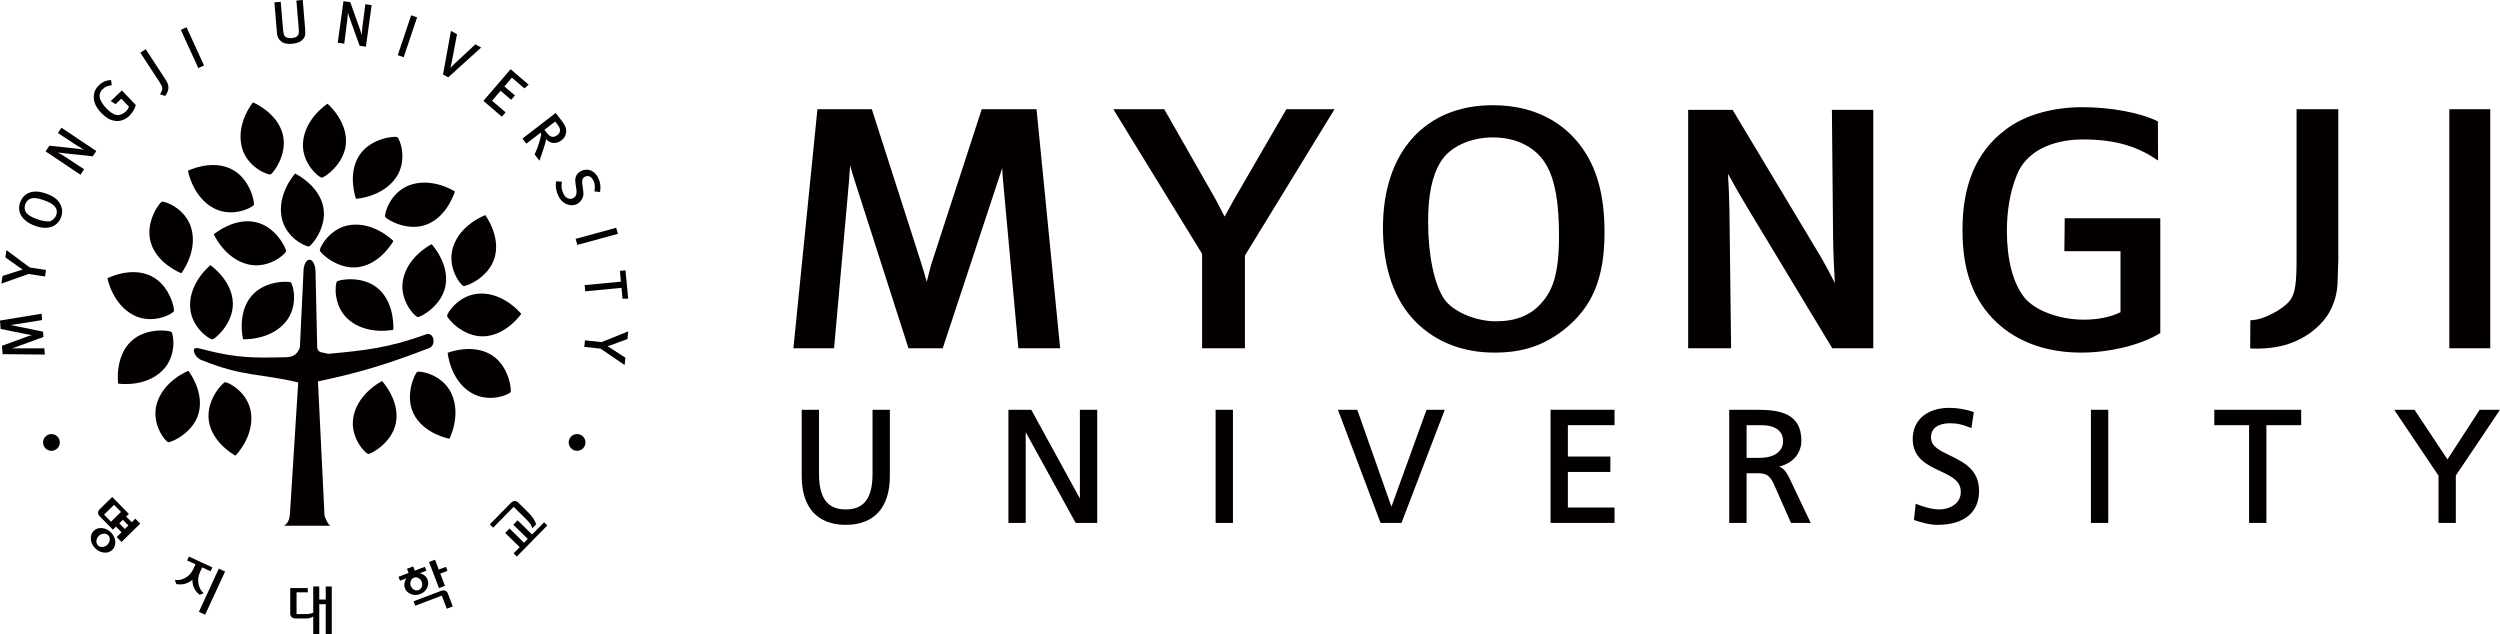 <?xml version="1.0" encoding="UTF-8"?>
<svg id="_레이어_2" data-name="레이어 2" xmlns="http://www.w3.org/2000/svg" viewBox="0 0 233.651 59.27">
  <defs>
    <style>
      .cls-1 {
        fill: #040000;
      }
    </style>
  </defs>
  <g id="Layer_1" data-name="Layer 1">
    <g>
      <g>
        <g>
          <path class="cls-1" d="M96.439,10.206h-4.685l-4.733,14.544c-.004.012-.028.105-.028.105,0,0-.192.752-.38,1.481-.146-.54-.309-1.074-.541-1.827-.004-.006-4.591-14.303-4.591-14.303h-5.084l-2.245,22.343h3.8l1.4-15.649s.047-.654.098-1.435c.068.23.202.699.202.699l.273.863c0,.005,4.981,15.522,4.981,15.522h3.203l5.378-16.292c.056-.158.118-.356.183-.554.009.228.034.722.034.722,0,.006,1.474,16.124,1.474,16.124h3.905l-2.208-22.343h-.435Z"/>
          <path class="cls-1" d="M120.224,10.206l-4.872,8.405c-.016.028-.513.934-.898,1.63-.378-.724-.851-1.627-.851-1.627l-4.795-8.409h-4.758s8.16,13.294,8.299,13.518v8.825h4.004v-8.667c.139-.229,8.373-13.676,8.373-13.676h-4.502Z"/>
          <path class="cls-1" d="M139.516,9.832c-6.328,0-10.265,4.388-10.265,11.45,0,3.758,1.064,6.807,3.08,8.818,1.863,1.867,4.396,2.855,7.328,2.855,2.65,0,4.604-.649,6.533-2.161,2.642-2.1,3.767-4.814,3.767-9.073,0-3.551-.736-6.16-2.32-8.21-1.303-1.678-3.766-3.678-8.124-3.678ZM139.804,30.03c-1.914,0-4.039-.919-4.838-2.097-.921-1.364-1.494-4.114-1.494-7.181,0-2.566.364-4.307,1.182-5.64.842-1.379,2.748-2.269,4.862-2.269,2.299,0,4.146.981,5.065,2.684l.002.001c.768,1.388,1.123,3.476,1.123,6.565,0,3.668-.668,5.155-1.669,6.252-1.001,1.136-2.388,1.684-4.233,1.684Z"/>
          <path class="cls-1" d="M171.21,10.268l.113,12.079c.018,1.329.09,2.856.164,4.104-.412-.805-.865-1.679-1.242-2.323-.004-.004-8.316-13.86-8.316-13.86h-4.153v22.281h4.013l-.154-12.863c-.021-1.2-.069-2.334-.136-3.439.552,1.008,1.177,2.091,1.722,3.006.001.003,8.025,13.297,8.025,13.297h3.832V10.268h-3.867Z"/>
          <path class="cls-1" d="M192.937,23.477h5.246v5.705c-.928.442-2.065.694-3.43.694-2.303,0-4.596-.861-5.572-2.095-1.043-1.318-1.617-3.513-1.617-6.185,0-1.955.312-3.723.934-5.246,1.111-2.743,4.191-3.318,6.171-3.318,3.368,0,5.323.807,7.024,1.968l-.014-3.654c-1.623-.812-4.373-1.329-7.082-1.329-2.684,0-5.363.699-7.199,2.13-2.68,2.037-3.984,5.099-3.984,9.353,0,3.836,1.016,6.577,3.199,8.639,1.965,1.843,4.691,2.815,7.891,2.815,2.586,0,5.328-.649,7.156-1.685l.242-.137v-10.731h-8.932l-.033,3.076Z"/>
          <path class="cls-1" d="M214.638,10.206v14.106c0,2.109-.133,3.023-.529,3.636-.443.744-2,1.619-2.978,1.866-.367.089-.812.121-.812.121l-.016,2.631s1.418.105,2.838-.215c2.016-.459,3.577-1.64,4.424-2.942.535-.86.828-1.788.902-2.848,0-.004.072-2.309.072-2.309v-14.047h-3.9Z"/>
          <polygon class="cls-1" points="232.263 10.206 228.915 10.206 228.915 32.549 232.741 32.549 232.741 10.206 232.263 10.206"/>
        </g>
        <g>
          <path class="cls-1" d="M81.547,38.298v5.991c0,2.268-.796,3.323-2.5,3.323-1.707,0-2.501-1.055-2.501-3.323v-5.991h-1.618v6.186c0,2.947,1.461,4.569,4.12,4.569,2.655,0,4.12-1.622,4.12-4.569v-6.186h-1.62Z"/>
          <path class="cls-1" d="M100.927,38.298v8.294c-.162-.299-4.545-8.294-4.545-8.294h-2.135v10.575h1.617v-8.477c.164.296,4.668,8.477,4.668,8.477h2.015v-10.575h-1.62Z"/>
          <polygon class="cls-1" points="113.612 38.298 113.612 48.874 115.231 48.874 115.231 38.298 115.169 38.298 113.612 38.298"/>
          <path class="cls-1" d="M133.325,38.298s-3.197,8.827-3.281,9.056c-.08-.233-3.192-9.056-3.192-9.056h-1.808l3.984,10.575h1.955l4.045-10.575h-1.703Z"/>
          <path class="cls-1" d="M144.915,38.298v10.575h5.978v-1.44h-4.359v-3.325h3.971v-1.439h-3.971v-2.933h4.359v-1.439h-5.978Z"/>
          <path class="cls-1" d="M166.274,43.597c1.25-.265,2.082-1.216,2.082-2.407,0-2.542-1.98-2.892-4.12-2.892h-2.623v10.575h1.622v-4.644h.836c.779,0,1.25,0,1.698.983l1.616,3.661h1.844l-2.018-4.25c-.303-.594-.536-.844-.938-1.027ZM166.646,41.218c0,.985-.82,1.572-2.2,1.572h-1.21v-3.053h1.376c1.292,0,2.034.538,2.034,1.48Z"/>
          <path class="cls-1" d="M182.237,42.568c-.949-.455-1.766-.848-1.766-1.678,0-1.202,1.236-1.333,1.766-1.333.766,0,1.18.13,1.939.43l.072.028.228-1.502-.047-.017c-.679-.241-1.5-.378-2.252-.378-2.074,0-3.414,1.142-3.414,2.906,0,1.798,1.358,2.437,2.557,2.998,1.039.489,1.938.909,1.938,1.945,0,1.207-1.193,1.645-1.994,1.645-.855,0-1.859-.387-2.148-.503l-.074-.032-.164,1.524.047.014c.68.222,1.405.438,2.16.438,2.467,0,3.881-1.157,3.881-3.176,0-1.991-1.451-2.691-2.728-3.309Z"/>
          <polygon class="cls-1" points="195.417 38.298 195.417 48.874 197.038 48.874 197.038 38.298 196.978 38.298 195.417 38.298"/>
          <path class="cls-1" d="M206.95,38.298v1.439h3.25v9.136h1.619v-9.136h3.25v-1.439h-8.119Z"/>
          <path class="cls-1" d="M233.536,38.298h-1.785s-2.911,4.486-3.01,4.636c-.098-.148-3.08-4.636-3.08-4.636h-1.9s4.123,6.127,4.143,6.159v4.416h1.619v-4.434c.009.005,4.064-6.047,4.064-6.047l.065-.094h-.115Z"/>
        </g>
      </g>
      <g>
        <path class="cls-1" d="M48.002,47.369l.893.875c.24.234.43.435.572.603.146.17.241.344.287.525l.353-.361c-.041-.166-.125-.347-.252-.54-.127-.195-.299-.4-.518-.615,0,0-.914-.897-.922-.906-.1-.088-.206-.131-.322-.123-.124.008-.234.062-.334.162l-1.982,2.02.313.308,1.914-1.947Z"/>
        <polygon class="cls-1" points="49.729 49.955 48.377 48.627 47.973 49.038 49.325 50.366 49.324 50.367 48.973 50.724 47.622 49.396 47.216 49.808 48.568 51.137 48 51.717 47.999 51.717 48.3 52.012 48.3 52.012 48.301 52.013 51.153 49.109 51.153 49.108 50.851 48.812 49.729 49.955"/>
        <path class="cls-1" d="M30.442,54.811v1.222h-.604v-1.222h-.564v2.452c-.066.033-.156.064-.271.09-.114.025-.239.039-.374.039h-.913v-2.033h1.047v-.399h-1.639v2.373c0,.15.047.266.139.349.093.082.21.123.353.123h.982c.146,0,.276-.018.388-.049.097-.029.202-.078.288-.141v1.655h.564v-2.802h.604v2.802h.566v-4.459h-.566Z"/>
        <path class="cls-1" d="M20.45,53.146l.586.271c-.007,0-1.869,4.025-1.865,4.034l-.581-.268c.009-.004,1.865-4.032,1.859-4.038ZM18.899,53.024l-.189.407c-.177.381-.24.76-.156,1.154.085.394.249.676.49.851l-.389.159c-.165-.152-.367-.321-.505-.62-.14-.299-.18-.594-.164-.796-.146.145-.398.304-.712.388-.316.084-.579.052-.804.018l-.128-.398c.292.073.615.014.967-.176.353-.192.602-.486.777-.866l.188-.407s-.781-.362-.787-.359l.168-.364,2.192,1.014-.167.362c-.002-.005-.782-.366-.782-.366Z"/>
        <rect class="cls-1" x="41.213" y="55.219" width=".001" height=".011"/>
        <rect class="cls-1" x="41.133" y="55.241" width=".078" transform="translate(-17.15 18.563) rotate(-21.137)"/>
        <rect class="cls-1" x="41.172" y="55.202" height=".078"/>
        <path class="cls-1" d="M41.862,55.483c-.053-.14-.137-.231-.252-.276-.116-.044-.241-.041-.372.009l-2.581.98.157.412,2.479-.939.464,1.222.56-.211-.455-1.196Z"/>
        <polygon class="cls-1" points="41.007 53.23 40.658 52.309 40.097 52.522 41.025 54.963 41.585 54.751 41.15 53.608 41.15 53.608 41.817 53.355 41.674 52.977 41.007 53.23"/>
        <rect class="cls-1" x="41.213" y="55.219" width=".001" height=".011"/>
        <rect class="cls-1" x="41.133" y="55.241" width=".078" transform="translate(-17.15 18.563) rotate(-21.137)"/>
        <rect class="cls-1" x="41.172" y="55.202" height=".078"/>
        <path class="cls-1" d="M39.607,53.433l.239-.09-.14-.369-.942.356-.148-.394-.579.221.069.184.08.209-.94.356.141.37.237-.09.37-.14c-.101.137-.164.286-.193.45-.028.162-.013.323.044.475.101.264.29.45.567.557.279.11.563.108.855-.002.294-.111.507-.299.642-.565.134-.264.152-.529.052-.791-.058-.154-.152-.284-.282-.387-.121-.096-.259-.163-.412-.2h0c-.011-.003-.02-.006-.029-.009h0l.361-.137c.004-.001.006-.002.006-.003ZM39.421,54.838c-.059.154-.157.256-.297.31-.136.05-.277.04-.424-.037-.145-.074-.248-.191-.307-.347-.061-.156-.061-.31-.002-.463.06-.155.157-.257.294-.309.141-.052.282-.041.428.035.145.077.245.192.304.349.059.156.061.31.004.462Z"/>
        <path class="cls-1" d="M13.104,48.942l-.459-.467c.002.007-.334.331-.334.331l-.52-.529.252-.248-1.556-1.582c.001.006-1.17,1.146-1.17,1.146-.104.103-.154.212-.154.328.002.116.056.227.162.335l1.223,1.245.289-.286.521.53-.454.445.454.462s1.738-1.713,1.746-1.71ZM10.377,48.76l-.651-.662.932-.914.65.661-.931.915ZM11.667,49.44l-.521-.529.336-.331.521.532-.336.329Z"/>
        <path class="cls-1" d="M10.775,50.609c-.025-.315-.158-.594-.398-.841-.239-.242-.517-.38-.832-.411-.317-.031-.577.055-.783.256-.207.204-.297.463-.271.781.024.314.159.594.396.838.242.245.52.383.834.413.313.03.574-.056.781-.26.206-.202.297-.462.273-.776ZM9.583,51.119c-.173.016-.315-.036-.429-.15-.109-.112-.157-.256-.142-.429.015-.173.089-.324.215-.45.129-.126.281-.197.456-.21.176-.015.319.033.431.146.113.114.16.26.14.434-.018.174-.091.325-.22.45-.128.127-.279.197-.451.209Z"/>
        <path class="cls-1" d="M25.28,16.302c.208-.051,1.614-1.831,1.154-3.72-.505-2.073-2.794-3.015-2.794-3.015,0,0-1.591,1.935-1.05,4.146.46,1.889,2.412,2.658,2.69,2.589Z"/>
        <path class="cls-1" d="M37.131,12.82c-.179-.119-2.442.046-3.524,1.661-1.188,1.77-.337,4.098-.337,4.098,0,0,2.502-.136,3.77-2.026,1.083-1.615.33-3.574.092-3.732Z"/>
        <path class="cls-1" d="M16.249,29.091c.096-.191-.36-2.416-2.101-3.281-1.909-.949-4.107.194-4.107.194,0,0,.457,2.463,2.495,3.476,1.739.867,3.586-.132,3.713-.389Z"/>
        <path class="cls-1" d="M15.715,41.326c.206.06,2.307-.797,2.839-2.668.582-2.051-.946-4.001-.946-4.001,0,0-2.339.902-2.96,3.089-.53,1.871.791,3.502,1.067,3.58Z"/>
        <path class="cls-1" d="M41.786,29.522c.005.213,1.45,1.964,3.394,1.912,2.133-.057,3.536-2.096,3.536-2.096,0,0-1.558-1.961-3.833-1.903-1.942.053-3.106,1.801-3.097,2.087Z"/>
        <path class="cls-1" d="M38.996,34.76c-.192.093-1.197,2.129-.354,3.88.926,1.923,3.362,2.366,3.362,2.366,0,0,1.152-2.223.165-4.274-.842-1.751-2.913-2.096-3.173-1.972Z"/>
        <path class="cls-1" d="M27.178,26.401c-.162-.138-2.43-.219-3.681,1.268-1.373,1.633-.778,4.038-.778,4.038,0,0,2.501.137,3.966-1.603,1.251-1.489.714-3.519.494-3.702Z"/>
        <path class="cls-1" d="M15.127,18.853c-.206.054-1.562,1.872-1.054,3.748.561,2.059,2.875,2.938,2.875,2.938,0,0,1.538-1.977.941-4.172-.512-1.876-2.485-2.591-2.763-2.515Z"/>
        <path class="cls-1" d="M47.716,36.651c.114-.182-.124-2.44-1.771-3.47-1.809-1.131-4.106-.205-4.106-.205,0,0,.215,2.496,2.144,3.7,1.647,1.031,3.582.216,3.733-.025Z"/>
        <path class="cls-1" d="M29.892,23.413c.028.214,1.643,1.806,3.571,1.557,2.115-.273,3.304-2.446,3.304-2.446,0,0-1.749-1.791-4.006-1.5-1.928.249-2.906,2.107-2.869,2.39Z"/>
        <path class="cls-1" d="M43.319,26.732c.205.062,2.327-.748,2.895-2.605.627-2.039-.86-4.02-.86-4.02,0,0-2.356.85-3.024,3.025-.571,1.858.715,3.517.988,3.601Z"/>
        <path class="cls-1" d="M16.024,31.031c-.15-.153-2.398-.466-3.794.885-1.531,1.482-1.188,3.935-1.188,3.935,0,0,2.475.394,4.11-1.189,1.397-1.352,1.071-3.426.872-3.631Z"/>
        <path class="cls-1" d="M21.029,35.725c-.212.03-1.786,1.664-1.513,3.591.301,2.111,2.489,3.271,2.489,3.271,0,0,1.769-1.77,1.45-4.023-.273-1.924-2.143-2.878-2.427-2.838Z"/>
        <path class="cls-1" d="M19.851,31.715c.213-.006,1.964-1.451,1.912-3.393-.056-2.133-2.096-3.537-2.096-3.537,0,0-1.965,1.558-1.902,3.831.05,1.945,1.798,3.107,2.086,3.099Z"/>
        <path class="cls-1" d="M28.875,23.031c.212-.039,1.706-1.746,1.344-3.657-.398-2.095-2.638-3.154-2.638-3.154,0,0-1.686,1.853-1.261,4.089.362,1.909,2.273,2.776,2.556,2.722Z"/>
        <path class="cls-1" d="M26.732,23.482c.05-.209-.903-2.268-2.796-2.711-2.077-.486-3.952,1.131-3.952,1.131,0,0,1.007,2.292,3.223,2.811,1.893.443,3.461-.953,3.525-1.231Z"/>
        <path class="cls-1" d="M23.724,19.147c.1-.19-.32-2.421-2.045-3.317-1.892-.982-4.109.124-4.109.124,0,0,.413,2.471,2.434,3.519,1.724.895,3.588-.072,3.72-.326Z"/>
        <path class="cls-1" d="M35.999,20.266c.074.2,1.999,1.402,3.826.737,2.003-.729,2.688-3.109,2.688-3.109,0,0-2.099-1.367-4.236-.589-1.827.666-2.374,2.692-2.278,2.962Z"/>
        <path class="cls-1" d="M31.494,26.31c.14-.165,2.366-.61,3.841.655,1.618,1.387,1.421,3.856,1.421,3.856,0,0-2.446.54-4.172-.94-1.477-1.266-1.275-3.357-1.089-3.572Z"/>
        <path class="cls-1" d="M39.039,29.631c.21.041,2.23-.997,2.595-2.906.4-2.095-1.294-3.902-1.294-3.902,0,0-2.25,1.102-2.677,3.338-.365,1.908,1.095,3.417,1.376,3.471Z"/>
        <path class="cls-1" d="M34.409,42.424c.21.04,2.228-.999,2.592-2.908.399-2.093-1.293-3.902-1.293-3.902,0,0-2.249,1.102-2.677,3.337-.365,1.908,1.096,3.418,1.378,3.473Z"/>
        <path class="cls-1" d="M30.07,16.604c.214.017,2.105-1.237,2.258-3.175.166-2.127-1.716-3.736-1.716-3.736,0,0-2.114,1.344-2.291,3.613-.152,1.937,1.464,3.275,1.749,3.299Z"/>
        <path class="cls-1" d="M40.517,31.759c-.053-.386-.329-.618-.636-.532-3.546,1.29-5.742,1.522-9.215,1.842l-.58-.134c-.295-.018-.4-.263-.439-.418l-.158-7.116c0-.623-.251-1.13-.562-1.13-.311,0-.564.506-.564,1.13l-.335,7.057c-.316.995-1.181.906-1.181.906l.005.02c-3.12.066-4.699.111-7.937-.751-.45-.111-.799-.205-.802.122h0c.009.333.372.828.839.941,3.705,1.509,5.51,1.224,8.919,2.046l-.778,12.357c-.065.849-.567,1.038-.567,1.038h4.36c-.233-.108-.452-.638-.556-.928l-.613-12.558c3.929-.842,6.37-1.577,10.33-3.094.309-.076.512-.41.47-.798Z"/>
        <path class="cls-1" d="M1.377,32.557s-.117.002-.257.004c.044-.014.125-.042.125-.042l.145-.051,2.672-.976-.038-.495-2.934-.6s-.045-.007-.107-.017c.046-.006.138-.017.138-.017.001-.001,2.817-.448,2.817-.448l-.047-.598-.079.013-3.814.629.062.788,2.617.525c.01.001.157.021.306.044-.168.051-.338.103-.338.103l-2.462.899.061.782,3.946.038-.045-.583-2.768.001Z"/>
        <path class="cls-1" d="M.603,23.379l-.018.121-.084.558,1.357.961c.008.005.149.101.261.178-.135.038-.3.085-.3.085l-1.579.508-.108.717s2.505-.887,2.538-.9c.036.006,1.539.232,1.539.232l.091-.609s-1.476-.222-1.511-.228c-.028-.021-2.185-1.622-2.185-1.622Z"/>
        <path class="cls-1" d="M4.42,18.131c-.583-.222-1.051-.28-1.474-.183-.348.081-.814.31-1.053.939-.348.91.158,1.751,1.32,2.194.616.235,1.174.274,1.614.112.411-.15.714-.453.875-.876.147-.383.147-.705.002-1.079-.201-.509-.585-.84-1.284-1.106ZM5.248,20.12c-.106.278-.369.519-.612.561-.279.046-.77-.045-1.279-.239-.429-.164-.698-.327-.877-.532-.182-.207-.225-.538-.11-.84.126-.329.39-.531.723-.557h0c.275-.021.642.059,1.157.255.612.233.823.426.952.642.132.215.148.447.046.711Z"/>
        <path class="cls-1" d="M5.701,11.999l-.289.433,1.775,1.168s.369.224.654.397c-.235-.04-.476-.081-.476-.081-.001,0-2.748-.301-2.748-.301l-.356.534,3.257,2.181.343-.513-1.894-1.24s-.295-.178-.544-.328c.2.03.419.056.607.078l2.64.282.329-.492-3.257-2.18-.041.061Z"/>
        <path class="cls-1" d="M10.35,9.445l.449.293s.453-.432.539-.515c.085.089.655.687.712.746-.049.156-.143.309-.296.454-.255.244-.615.376-.875.322-.28-.058-.616-.28-.945-.626-.24-.252-.422-.513-.54-.777-.212-.472.005-.821.224-1.031.197-.188.396-.275.759-.337l.069-.011-.065-.481-.067.003c-.399.019-.754.176-1.058.465-.3.285-.46.609-.489.988-.049.542.179,1.068.694,1.61.465.486.909.728,1.4.759.443.027.867-.139,1.225-.479.289-.275.517-.652.594-.979l.008-.039-1.295-1.359-1.042.994Z"/>
        <path class="cls-1" d="M15.374,7.285l-1.757-2.689-.061.04-.44.288,1.762,2.697c.207.316.279.466.287.594.016.148-.047.343-.164.51l-.056.08.481.163.032-.041c.201-.257.302-.543.285-.807-.014-.169-.064-.328-.156-.488l-.213-.347Z"/>
        <polygon class="cls-1" points="17.367 2.574 16.899 2.788 18.534 6.363 19.069 6.118 17.433 2.544 17.367 2.574"/>
        <path class="cls-1" d="M28.293,0l-.073.006-.519.043.221,2.645c.029.339.012.465-.078.61-.09.142-.299.233-.589.257-.388.033-.646-.091-.726-.347-.031-.104-.065-.323-.084-.559l-.207-2.485-.591.049.225,2.707c.036.435.074.515.176.682.226.376.628.536,1.23.487.468-.039.779-.161,1.011-.396.23-.239.276-.445.23-1.005l-.224-2.695Z"/>
        <path class="cls-1" d="M33.874,2.504s-.041.43-.073.763c-.065-.229-.135-.464-.135-.464l-.93-2.603-.637-.087-.009.073-.527,3.81.611.084.287-2.245s.03-.343.057-.633c.061.194.132.403.194.58.001.002.901,2.499.901,2.499l.586.081.537-3.883-.589-.082-.273,2.108Z"/>
        <polygon class="cls-1" points="38.401 1.502 37.174 5.159 37.731 5.346 38.983 1.62 38.425 1.432 38.401 1.502"/>
        <path class="cls-1" d="M42.477,5.958s-.213.21-.383.379c.047-.17.099-.38.135-.578l.484-2.563-.565-.312-.02.1-.723,3.98.484.267,3.079-2.789-.542-.299-1.948,1.816Z"/>
        <path class="cls-1" d="M47.839,7.256c.102.087,1.168,1.002,1.168,1.002l.405-.34-1.69-1.452-.048.056-2.495,2.905,1.723,1.48.351-.409s-1.162-.997-1.264-1.084c.081-.095.717-.836.799-.93.1.084.984.843.984.843l.35-.408s-.884-.76-.983-.844c.08-.094.623-.726.701-.818Z"/>
        <path class="cls-1" d="M52.921,12.266c.01-.287-.111-.571-.403-.951l-.584-.757-.058.045-3.051,2.35.366.475s1.197-.921,1.332-1.026c.025.046.056.092.056.144,0,.054-.011.117-.032.202-.064.277-.171.635-.329,1.098l-.25.579.023.041.431.558.365-1.087c0-.001.082-.258.082-.258l.08-.258c.03-.106.065-.258.087-.421.177.194.387.327.626.357.282.037.57-.05.833-.253.363-.279.425-.645.428-.838ZM51.609,12.788c-.172-.023-.328-.141-.524-.397,0,0-.13-.17-.201-.261.099-.076.902-.695,1.003-.772.061.08.22.287.22.287.113.146.181.273.216.397.012.041.018.083.018.125,0,.164-.083.334-.221.44-.183.142-.366.205-.51.18Z"/>
        <path class="cls-1" d="M54.434,18.527c.098-.217.114-.436.061-.806l-.064-.453c-.073-.496.045-.661.245-.756.137-.066.27-.077.394-.034.157.057.294.199.396.412.133.279.158.505.102.928l-.01.075.524.053.01-.069c.066-.448.012-.85-.17-1.23-.335-.7-.981-.969-1.606-.669-.232.11-.402.291-.492.52-.083.221-.072.431-.018.79l.059.395c.069.44-.027.707-.303.839-.182.086-.359.084-.539-.01-.165-.086-.261-.196-.376-.436-.16-.336-.204-.648-.139-1.012l.015-.081-.556-.036-.008.07c-.049.455.022.863.222,1.281.155.324.335.532.604.698.371.215.778.246,1.117.083.231-.112.431-.317.53-.549Z"/>
        <polygon class="cls-1" points="57.591 21.286 57.521 21.306 53.8 22.324 53.956 22.892 57.747 21.854 57.591 21.286"/>
        <path class="cls-1" d="M54.642,26.645l.056.58s3.248-.308,3.388-.322c.012.127.096,1.017.096,1.017l.529-.011-.251-2.645-.074.008-.452.042s.084.884.096,1.01c-.14.013-3.388.322-3.388.322Z"/>
        <path class="cls-1" d="M58.638,31.691l.078-.722-.114.046s-2.351.946-2.384.959c-.035-.004-1.546-.167-1.546-.167l-.066.611s1.483.162,1.519.164c.03.022,2.251,1.531,2.251,1.531l.074-.682-1.396-.905c-.007-.004-.152-.095-.268-.166.133-.044.296-.098.296-.098l1.557-.573Z"/>
        <path class="cls-1" d="M5.592,41.35c0,.433-.351.784-.784.784-.432,0-.783-.351-.783-.784,0-.433.351-.784.783-.784.433,0,.784.351.784.784Z"/>
        <path class="cls-1" d="M54.718,41.35c0,.433-.351.784-.784.784-.432,0-.784-.351-.784-.784,0-.433.352-.784.784-.784.433,0,.784.351.784.784Z"/>
      </g>
    </g>
  </g>
</svg>